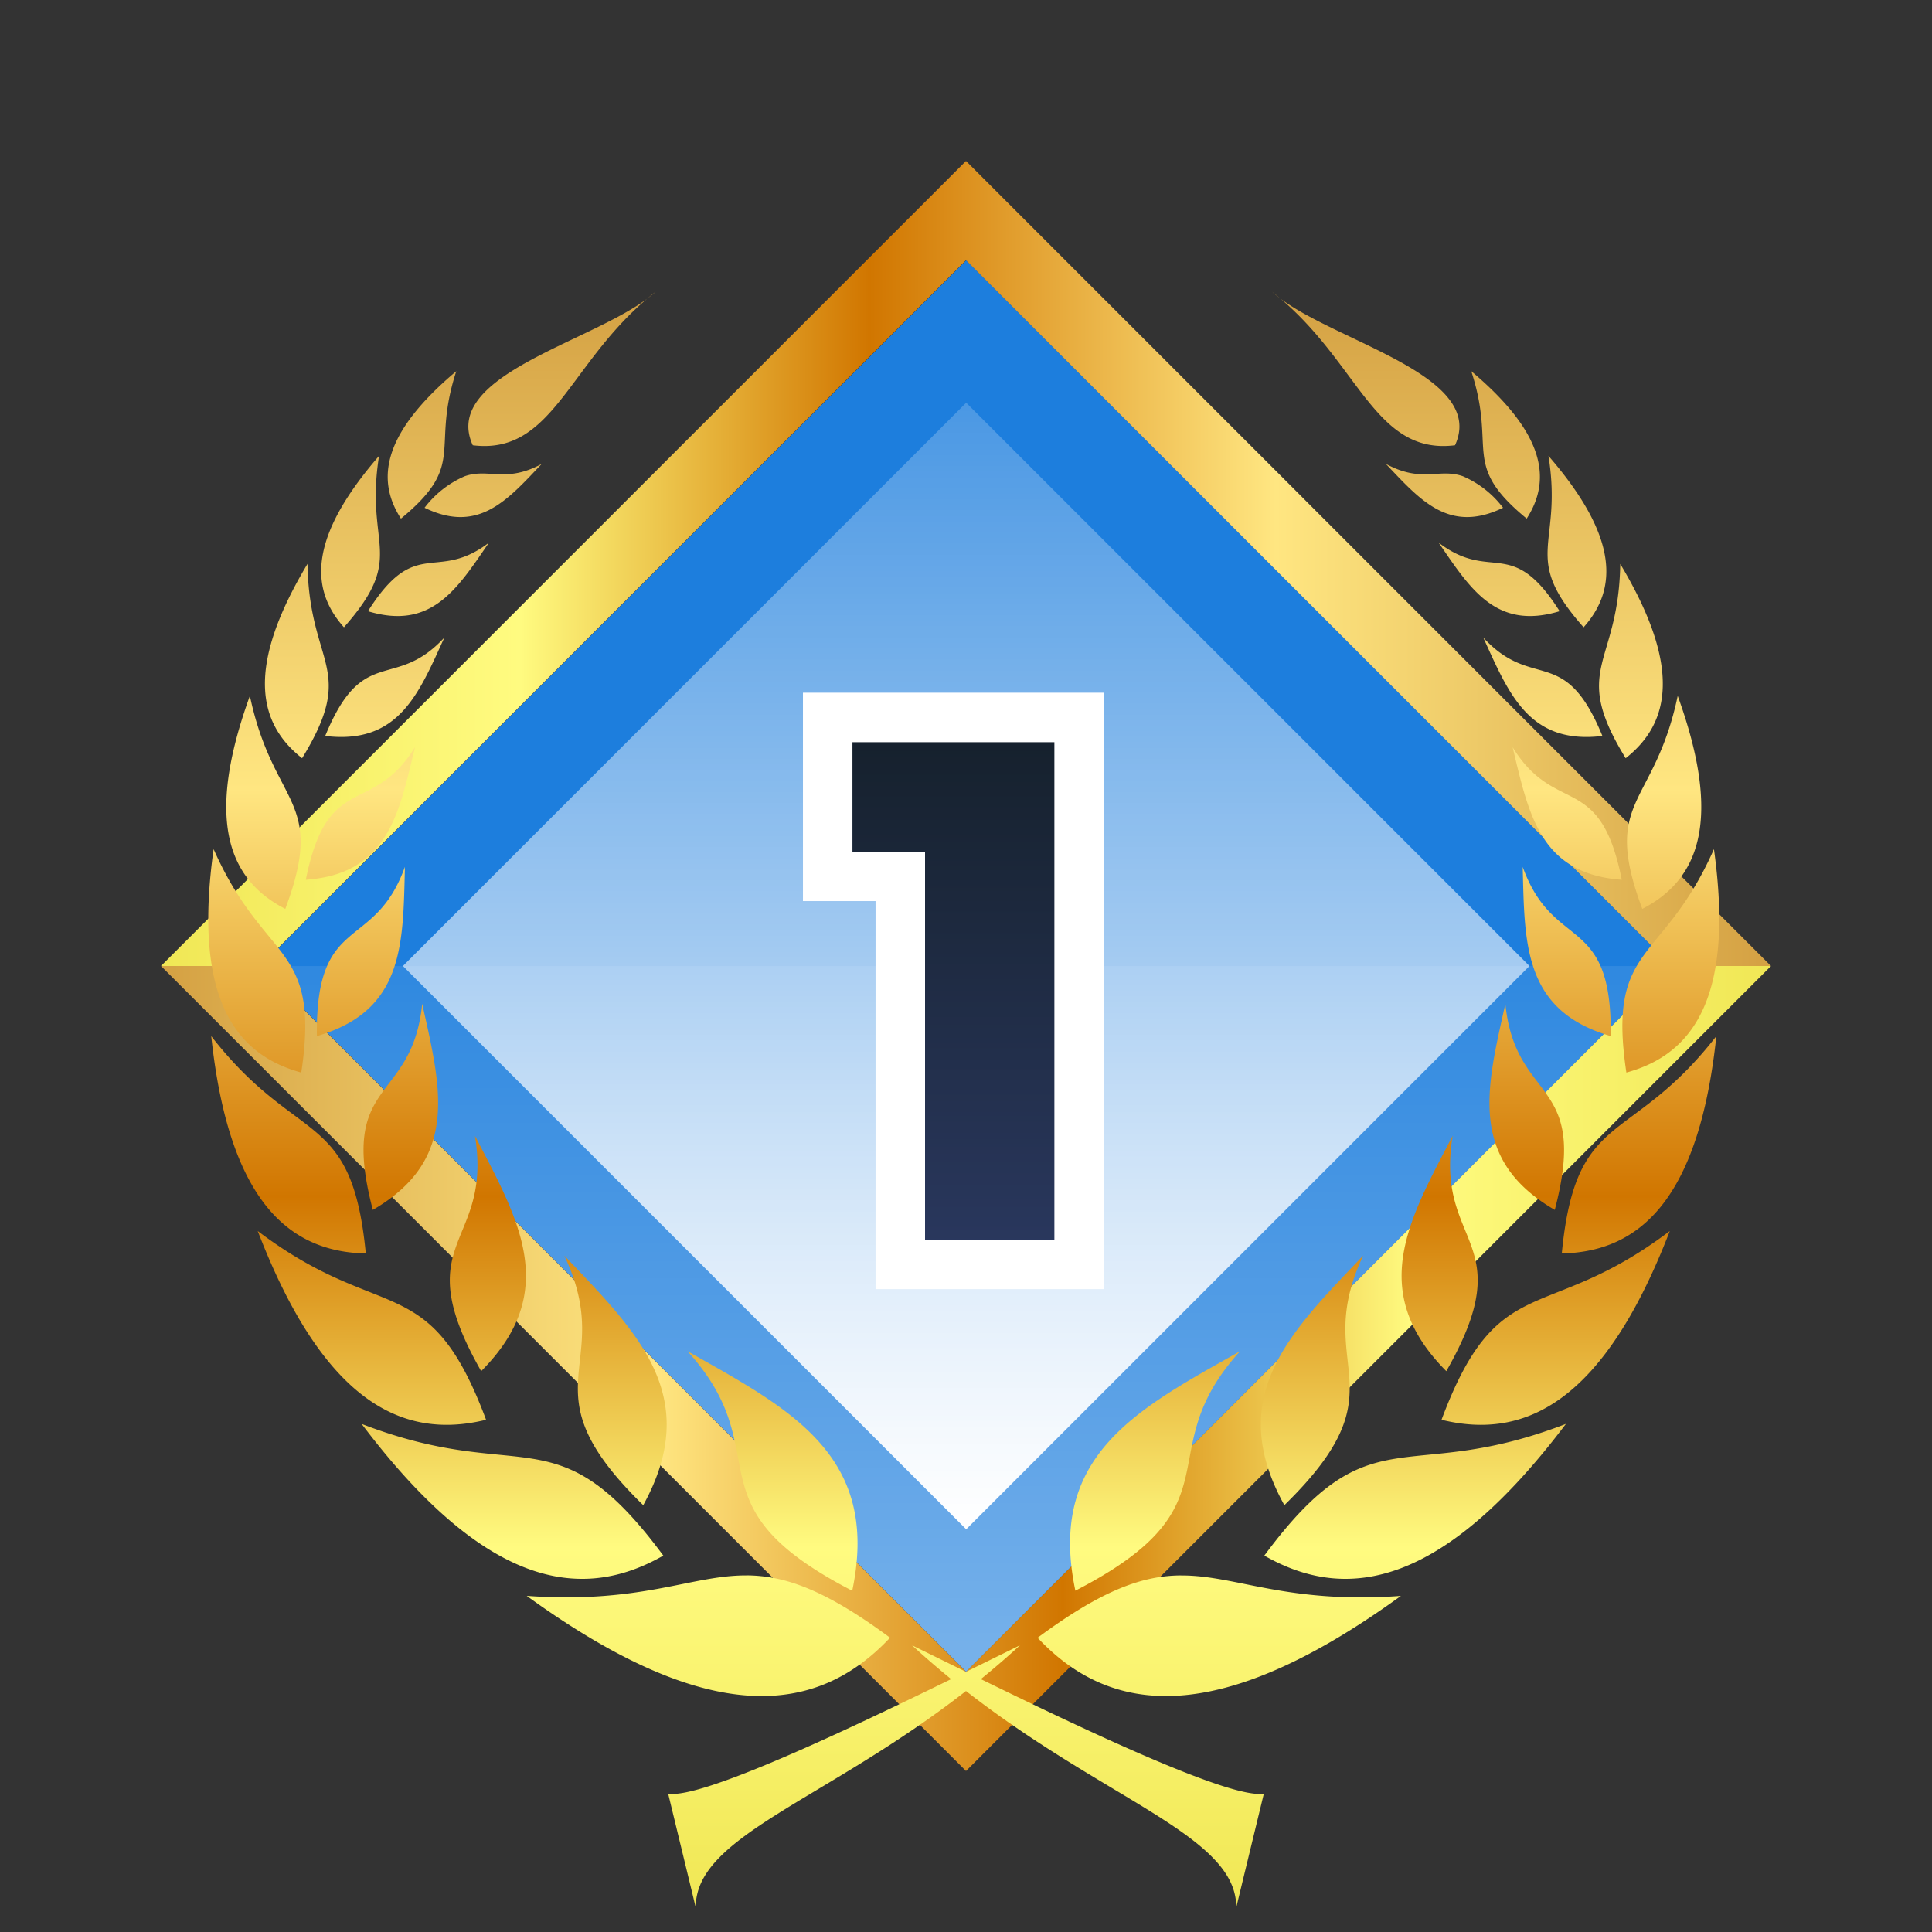 <svg viewBox="0 0 120 120" xmlns="http://www.w3.org/2000/svg" xmlns:xlink="http://www.w3.org/1999/xlink"><rect x="0" y="0" width="120" height="120" fill="#333333" stroke="none"/><linearGradient id="a" gradientUnits="userSpaceOnUse" x1="60" x2="60" y1="60" y2="103.84"><stop offset="0" stop-color="#fff" stop-opacity=".2"/><stop offset="1" stop-color="#fff"/></linearGradient><linearGradient id="b" gradientUnits="userSpaceOnUse" x1="110" x2="10" y1="85" y2="85"><stop offset="0" stop-color="#f0e755"/><stop offset=".223" stop-color="#fffb80"/><stop offset=".44" stop-color="#d17600"/><stop offset=".692" stop-color="#ffe681"/><stop offset=".993" stop-color="#d5a244"/></linearGradient><linearGradient id="c" x1="10" x2="110" xlink:href="#b" y1="35" y2="35"/><linearGradient id="d" gradientTransform="matrix(-.707 -.707 .707 -.707 60 144.853)" x1="60" x2="60" xlink:href="#a" y1="25.009" y2="94.991"/><linearGradient id="e" gradientUnits="userSpaceOnUse" x1="59.219" x2="59.219" y1="78.535" y2="44.553"><stop offset="0" stop-color="#2a385f"/><stop offset="1" stop-color="#15202b"/></linearGradient><linearGradient id="f" x1="59.862" x2="59.862" xlink:href="#b" y1="118.473" y2="18.128"/><path d="m0 0h120v120h-120z" fill="none"/><path d="m29 29h61.999v61.999h-61.999z" fill="#1d7edd" transform="matrix(-.707 .707 -.707 -.707 144.853 60)"/><path d="m16.16 60 43.84 43.84 43.84-43.84z" fill="url(#a)" opacity=".4"/><path d="m103.84 60-43.84 43.84-43.84-43.84h-6.16l50 50 50-50z" fill="url(#b)"/><path d="m60 10-50 50h6.16l43.84-43.84 43.84 43.84h6.16z" fill="url(#c)"/><path d="m35.258 35.258h49.485v49.485h-49.485z" fill="url(#d)" transform="matrix(-.707 .707 -.707 -.707 144.853 60)"/><path d="m55.919 78.535v-24.103h-4.509v-9.879h15.617v33.982z" fill="url(#e)"/><path d="m65.49 46.09v30.91h-8.034v-24.1h-4.509v-6.8h12.543m3.075-3.074h-18.692v12.943h4.509v24.1h14.183v-37.053z" fill="#fff"/><path d="m40.716 18.128c-.168.131-.333.263-.493.4.177-.135.346-.264.493-.4zm38.3 0c.147.136.318.265.492.4-.162-.137-.327-.269-.495-.4zm-38.816.421c-3.659 2.755-12.8 4.819-10.836 9.108 4.915.614 5.907-4.939 10.836-9.108zm39.334 0c4.924 4.169 5.92 9.723 10.841 9.108 1.958-4.289-7.182-6.353-10.841-9.108zm-51.193 4.507c-4.6 3.87-4.992 6.744-3.437 9.156 4.138-3.409 1.829-4.241 3.437-9.156zm63.042 0c1.607 4.914-.7 5.747 3.442 9.155 1.555-2.411 1.159-5.285-3.442-9.155zm-67.838 5.26c-4.377 5.047-4.308 8.27-2.182 10.646 3.949-4.462 1.272-4.974 2.182-10.646zm72.633 0c.909 5.672-1.767 6.186 2.182 10.646 2.125-2.376 2.194-5.599-2.182-10.646zm-62.531.5c-2.249 1.209-3.274.246-4.776.762a6.209 6.209 0 0 0 -2.5 1.96c3.346 1.623 5.132-.46 7.276-2.723zm52.434 0c2.145 2.262 3.931 4.345 7.276 2.722a6.221 6.221 0 0 0 -2.5-1.96c-1.5-.516-2.522.447-4.772-.762zm-55.713 4.891c-2.054 1.563-3.3.984-4.687 1.487-.829.3-1.7.992-2.826 2.769 3.953 1.2 5.552-1.4 7.513-4.256zm58.99 0c1.96 2.856 3.559 5.456 7.513 4.256-1.123-1.777-2-2.467-2.827-2.769-1.381-.5-2.633.076-4.686-1.487zm-70.258 1.316c-3.815 6.368-3.12 9.882-.336 12.072 3.458-5.642.436-5.689.336-12.072zm81.537 0c-.1 6.383-3.125 6.43.336 12.072 2.782-2.19 3.477-5.704-.339-12.072zm-73.037 4.577c-3.113 3.369-5.039.349-7.4 6.112 4.558.55 5.805-2.609 7.4-6.112zm64.528 0c1.594 3.5 2.842 6.662 7.4 6.112-2.361-5.763-4.286-2.743-7.4-6.112zm-76.607 3.622c-2.812 7.753-1.305 11.432 2.2 13.231 2.579-6.887-.735-6.291-2.2-13.231zm88.685 0c-1.461 6.94-4.775 6.343-2.2 13.231 3.5-1.8 5.008-5.478 2.2-13.231zm-78.431 3.19c-2.681 4.335-5.426 1.447-6.779 8.233 5.087-.366 5.782-4.074 6.779-8.233zm68.177 0c1 4.159 1.692 7.867 6.779 8.233-1.353-6.786-4.098-3.898-6.779-8.233zm-80.684 6.331c-1.268 9.076 1.224 12.729 5.444 13.875 1.212-8.081-2.252-6.669-5.444-13.875zm93.188 0c-3.192 7.2-6.651 5.794-5.439 13.875 4.22-1.146 6.703-4.799 5.439-13.875zm-81.305 1.1c-1.913 5.33-5.565 2.822-5.468 10.509 5.444-1.57 5.346-5.752 5.468-10.506zm69.427 0c.122 4.75.023 8.936 5.468 10.509.096-7.684-3.555-5.176-5.468-10.506zm-68.353 8.5c-.63 6.261-5.239 4.544-3.068 12.805 5.443-3.154 4.213-7.648 3.068-12.8zm67.277 0c-1.145 5.154-2.379 9.646 3.068 12.805 2.171-8.256-2.438-6.539-3.07-12.8zm-80.381 2.012c1.077 10.125 4.738 13.4 9.6 13.5-.87-9.041-4.221-6.589-9.6-13.5zm93.485 0c-5.378 6.911-8.734 4.459-9.6 13.5 4.858-.104 8.523-3.375 9.6-13.5zm-77.106 6.192c1.125 6.9-4.318 6.376.388 14.618 4.937-4.957 2.323-9.416-.388-14.618zm60.726 0c-2.712 5.2-5.33 9.661-.393 14.618 4.705-8.242-.733-7.718.393-14.618zm-74.218 5.913c4.068 10.557 8.94 13.014 14.183 11.725-3.529-9.451-6.423-5.855-14.183-11.725zm87.706 0c-7.759 5.87-10.649 2.274-14.178 11.725 5.243 1.289 10.111-1.168 14.178-11.725zm-68.661 1.529c3.315 7.025-2.655 8.136 4.9 15.5 3.747-6.808-.411-10.775-4.9-15.5zm49.616 0c-4.489 4.726-8.65 8.692-4.895 15.5 7.55-7.364 1.58-8.475 4.895-15.5zm-41.969 5.936c5.8 6.388-.18 9.509 10.234 14.879 1.778-8.452-3.934-11.316-10.234-14.879zm34.329 0c-6.306 3.563-12.014 6.427-10.235 14.875 10.414-5.37 4.43-8.491 10.234-14.879zm-54.567 4.516c7.577 10.031 13.531 11.159 18.738 8.18-6.665-9.013-8.654-4.287-18.738-8.18zm74.8 0c-10.085 3.893-12.068-.833-18.732 8.18 5.205 2.979 11.154 1.85 18.732-8.18zm-50.908 9.411c-3.435-.013-6.525 1.78-13.638 1.269 11.309 8.2 18 7.463 22.566 2.6-4.066-3.011-6.577-3.863-8.928-3.872zm27.016 0c-2.35.009-4.858.861-8.923 3.872 4.562 4.86 11.257 5.593 22.566-2.6-7.113.511-10.208-1.282-13.643-1.269zm-16.721 4.341c.809.745 1.621 1.44 2.428 2.1-6.524 3.191-15.507 7.452-17.576 7.115l1.713 7.068c-.028-4.433 8.019-6.609 16.786-13.444 8.768 6.837 16.815 9.011 16.786 13.444l1.714-7.068c-2.069.337-11.052-3.923-17.577-7.115.808-.657 1.619-1.352 2.429-2.1-.938.459-2.106 1.036-3.352 1.647-1.245-.611-2.415-1.189-3.352-1.647z" fill="url(#f)"/></svg>
